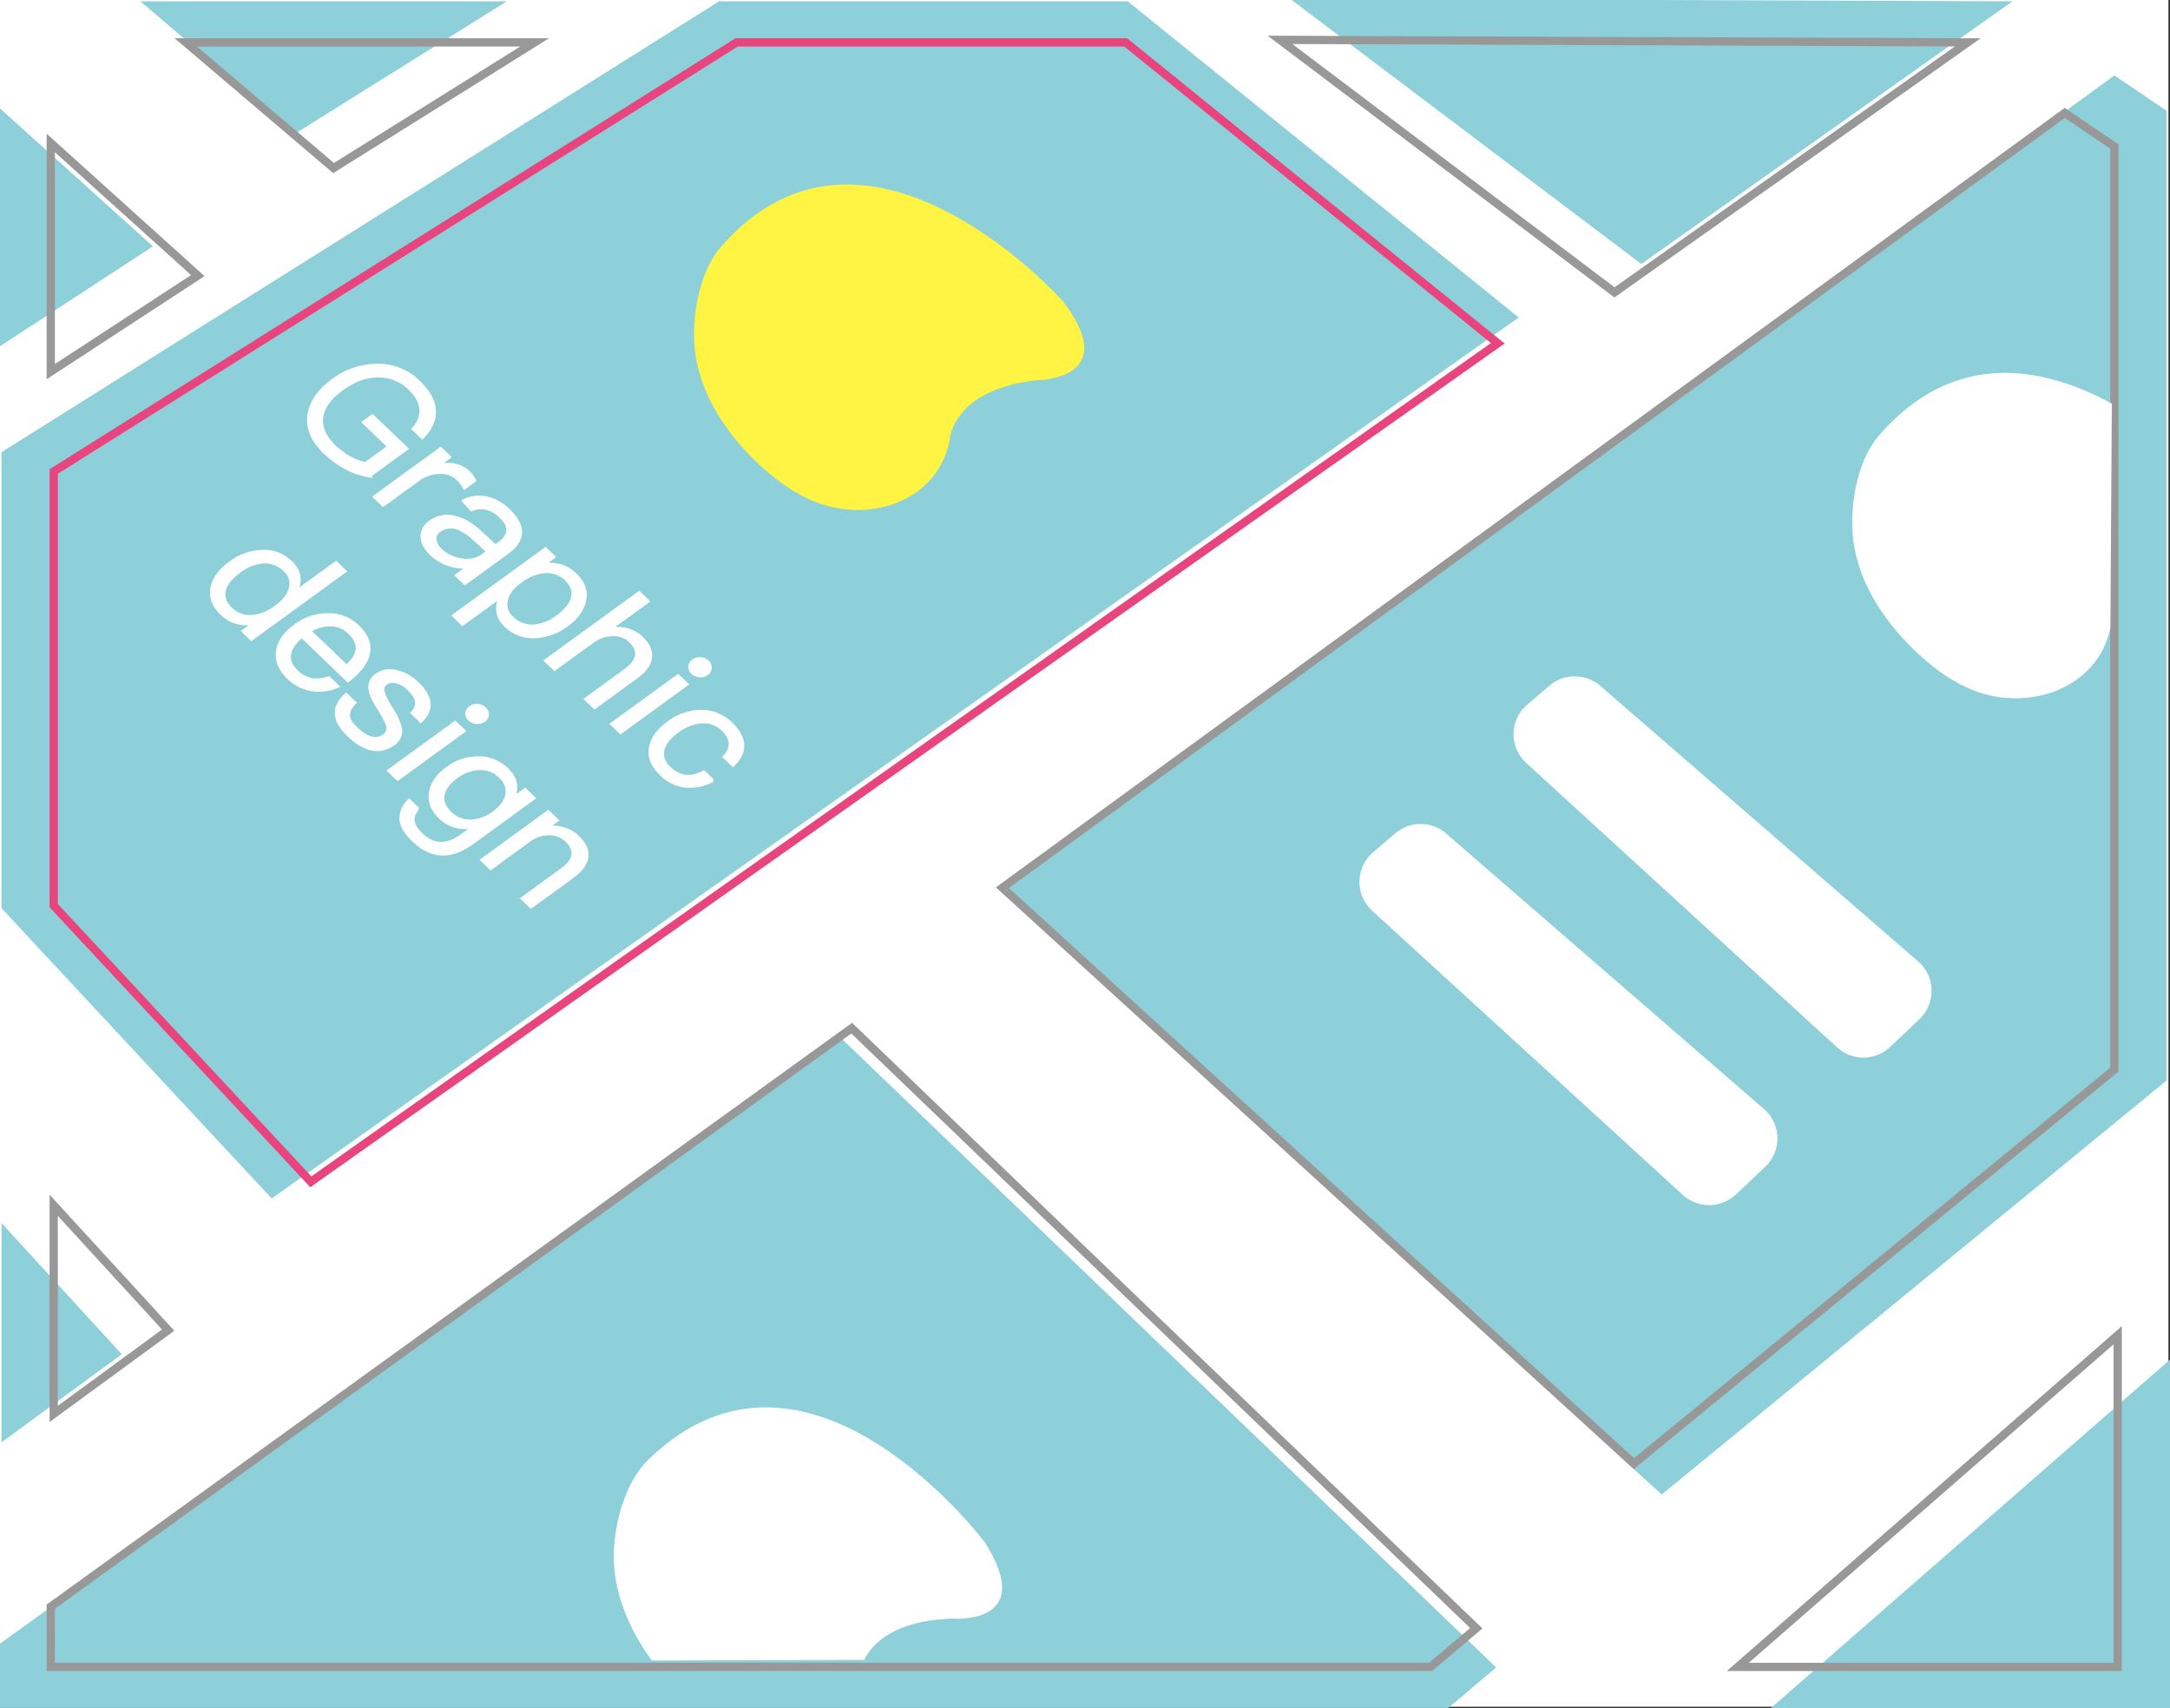 <svg id="圖層_1" data-name="圖層 1" xmlns="http://www.w3.org/2000/svg" viewBox="0 0 789.53 621.55"><rect x="0" y="0" width="789.53" height="621.55" fill="#333333" stroke="none"/><defs><style>.cls-1,.cls-4,.cls-5{fill:none;}.cls-2,.cls-7{fill:#fff;}.cls-3{fill:#8dd0da;}.cls-4{stroke:#999899;}.cls-4,.cls-5,.cls-7{stroke-miterlimit:10;}.cls-4,.cls-5{stroke-width:3px;}.cls-5{stroke:#e8447e;}.cls-6{fill:#fff343;}.cls-7{stroke:#fff;}</style></defs><title>工作區域 9 複本</title><rect class="cls-1" x="0.64" y="-0.47" width="787.69" height="622"/><rect class="cls-2" width="788.96" height="621.06"/><polygon class="cls-3" points="-0.56 598.52 305.6 377.36 544.35 606.77 526.95 621.5 -0.56 621.5 -0.56 598.52"/><polygon class="cls-3" points="644.32 621.55 789.53 494.74 789.53 621.55 644.32 621.55"/><polygon class="cls-3" points="469.32 -0.48 597.18 96.06 732.22 0.48 469.32 -0.48"/><polygon class="cls-3" points="51.05 0.48 184.42 0.48 107.54 48.52 51.05 0.48"/><polygon class="cls-3" points="-0.56 126.36 -0.56 38.94 55.65 89.65 -0.56 126.36"/><polygon class="cls-3" points="0.56 445.06 44.31 492.8 0.56 524.83 0.56 445.06"/><polygon class="cls-3" points="98.84 436.1 0.56 330.5 0.56 164.54 261.61 0.48 410.31 0.48 552.56 115.53 98.84 436.1"/><polygon class="cls-3" points="604.6 543.83 363.23 323.65 769.3 27.44 788.25 40.31 788.25 393.21 604.6 543.83"/><polygon class="cls-4" points="18.47 584.65 309.88 374.14 537.13 592.5 520.57 606.52 18.47 606.52 18.47 584.65"/><polygon class="cls-4" points="632.28 606.57 770.5 485.87 770.5 606.57 632.28 606.57"/><polygon class="cls-4" points="465.71 14.5 587.41 106.39 715.95 15.42 465.71 14.5"/><polygon class="cls-4" points="67.59 15.42 194.54 15.42 121.36 61.15 67.59 15.42"/><polygon class="cls-4" points="18.47 135.23 18.47 52.02 71.97 100.29 18.47 135.23"/><polygon class="cls-4" points="19.54 438.58 61.18 484.02 19.54 514.5 19.54 438.58"/><polygon class="cls-5" points="113.08 430.05 19.54 329.54 19.54 171.57 268.01 15.42 409.55 15.42 544.95 124.92 113.08 430.05"/><polygon class="cls-4" points="594.48 532.59 364.73 323.02 751.24 41.08 769.28 53.33 769.28 389.23 594.48 532.59"/><g id="组_31" data-name="组 31"><path id="路径_34" data-name="路径 34" class="cls-6" d="M377.3,138.34s31.11,0,9.61-28.53c0,0-71.71-80.93-124.67-19.9-7.53,8.68-10.2,23.54-9.65,34.5.85,17,10.52,32,22.49,43.55,6.3,6.07,13.43,11.46,21.57,14.67,19.83,7.81,44.22,0,48.84-22.24C345.49,160.39,345.91,141.86,377.3,138.34Z"/></g><g id="组_31-2" data-name="组 31"><path id="路径_34-2" data-name="路径 34" class="cls-2" d="M314.4,604c2.73-5.51,10.47-14.33,32.07-15,0,0,31,2.62,11.93-27.64,0,0-64.78-86.57-122.6-30.13-8.21,8-12.11,22.62-12.47,33.58-.46,14.17,5.56,28.16,13.83,39.43"/></g><g id="组_31-3" data-name="组 31"><path id="路径_34-3" data-name="路径 34" class="cls-2" d="M768.37,146.89c-24.91-13.57-57.34-20-84.75,11.58C676.09,167.14,673.41,182,674,193c.85,17,10.53,32,22.49,43.55,6.3,6.08,13.43,11.47,21.57,14.68,19.84,7.81,45.17-.5,49.78-22.77"/></g><path class="cls-7" d="M158.1,149.51c.15,3.37-1.34,6.61-4.45,9.78l-3.39-3.24A9.36,9.36,0,0,0,153.1,149c-.16-2.59-1.56-5.12-4.16-7.61a15.62,15.62,0,0,0-11.47-4.51c-4.43,0-8.75,1.63-13.06,4.77s-6.63,6.35-7.25,9.86c-.64,3.73.94,7.44,4.77,11.12a25.69,25.69,0,0,0,5.37,3.88,23.72,23.72,0,0,0,5.59,2.19l8.52-6.2-9.24-8.84,3.33-2.42,12.58,12.05-13.67,9.94a26.71,26.71,0,0,1-8.21-2.73,34.51,34.51,0,0,1-8-5.74c-4.66-4.46-6.61-9.16-5.79-14.06.74-4.58,3.62-8.68,8.58-12.29a26.91,26.91,0,0,1,15.82-5.53,20.92,20.92,0,0,1,15.52,6C156,142.4,158,145.92,158.1,149.51Z"/><path class="cls-7" d="M172.74,174.88,169,177.6a14.1,14.1,0,0,0-2.66-3.41,8.47,8.47,0,0,0-6.65-2.19,12.81,12.81,0,0,0-7.45,2.57L139.4,183.9l-3.26-3.12,24.21-17.6,3.26,3.12-4.22,3.06a14,14,0,0,1,5.56-.28,10.34,10.34,0,0,1,7.79,5.8Z"/><path class="cls-7" d="M189.4,194.46c-.36,2.34-1.9,4.58-4.71,6.62l-15.54,11.3-3.1-3,4.08-3a18,18,0,0,1-6.5-.77,17,17,0,0,1-6.82-4c-2.14-2.05-3.22-4.11-3.29-6.22a6.33,6.33,0,0,1,2.89-5.44,10.39,10.39,0,0,1,9.16-1.73c3.05.71,6.22,2.57,9.49,5.62l5.21,4.83,1.26-.92c4.08-3,4.23-6.21.52-9.76a10.63,10.63,0,0,0-4.91-2.89,8.27,8.27,0,0,0-5.61.46l-3-3.32a12.85,12.85,0,0,1,9-1,17.63,17.63,0,0,1,7.84,4.66C188.4,188.93,189.74,191.71,189.4,194.46Zm-16.94,1.69c-4.89-4.52-9.06-5.51-12.57-3a3.44,3.44,0,0,0-1.57,3.15,6.3,6.3,0,0,0,2.14,3.87,13.24,13.24,0,0,0,7.62,3.5,9.83,9.83,0,0,0,7.32-1.43l2.06-1.5Z"/><path class="cls-7" d="M212.7,218.74c-.74,3.24-2.86,6.18-6.51,8.83a20.7,20.7,0,0,1-11.25,4.15,14.35,14.35,0,0,1-11-4q-4.58-4.4-2-10.43l-13.68,9.94L165,224l33.48-24.35,3.1,3-4,2.9A12.88,12.88,0,0,1,209.32,209C212.38,211.88,213.54,215.13,212.7,218.74ZM198,208.11a16.08,16.08,0,0,0-8.26,3.3l-.47.34c-2.81,2-4.48,4.23-5,6.67a6.36,6.36,0,0,0,2.08,6.34,10.36,10.36,0,0,0,8,3,16.51,16.51,0,0,0,8.49-3.47c2.86-2.07,4.62-4.26,5.31-6.43.77-2.57,0-4.91-2.29-7.09A9.61,9.61,0,0,0,198,208.11Z"/><path class="cls-7" d="M235.84,218.81,222,228.89a13.67,13.67,0,0,1,6.48.29,12,12,0,0,1,5,2.89c2.48,2.37,3.62,4.81,3.25,7.3s-2,4.82-5.13,7.07l-15.27,11.1-3.3-3.16,14.7-10.69c2.25-1.64,3.49-3.37,3.8-5.12s-.53-3.58-2.3-5.28a8.47,8.47,0,0,0-6.33-2.28,12.49,12.49,0,0,0-7.32,2.54l-13.81,10-3.31-3.17,34.1-24.79Z"/><path class="cls-7" d="M250,249l-24.21,17.61-3.3-3.16,24.21-17.61Zm8.46-5.94a2.51,2.51,0,0,1-1.22,2.14,4.11,4.11,0,0,1-2.76.76,4.17,4.17,0,0,1-2.57-1.12,3,3,0,0,1-1-2.28,2.86,2.86,0,0,1,1.31-2.14,3.6,3.6,0,0,1,2.67-.76,3.9,3.9,0,0,1,2.57,1.12A2.75,2.75,0,0,1,258.43,243Z"/><path class="cls-7" d="M270.27,270.86c.2,2.63-1,5.18-3.6,7.68l-3.25-3.12a6.66,6.66,0,0,0,2.23-5,7.86,7.86,0,0,0-2.77-4.94,9.83,9.83,0,0,0-7.58-2.75,16.38,16.38,0,0,0-8.75,3.44c-3,2.15-4.76,4.36-5.29,6.7s.19,4.52,2.33,6.57c3.63,3.48,7.85,4,12.51,1.4l3.3,3.16a17.84,17.84,0,0,1-10.25,2.1,15.25,15.25,0,0,1-8.69-4.38c-3.22-3.08-4.48-6.34-3.82-9.81.6-3.28,2.78-6.25,6.48-8.94a20,20,0,0,1,11.55-4.16A15.15,15.15,0,0,1,266,263.24C268.66,265.77,270.06,268.3,270.27,270.86Z"/><path class="cls-7" d="M125.54,207.88,91.45,232.67l-3.1-3,4-2.9a12.82,12.82,0,0,1-11.73-3.42c-3.14-3-4.26-6.29-3.46-9.79.73-3.24,2.94-6.17,6.59-8.82a20.17,20.17,0,0,1,11.2-4.12,14.09,14.09,0,0,1,11,4c3.05,2.93,3.72,6.4,2,10.47l14.33-10.42Zm-30.06-3.3A15.92,15.92,0,0,0,87.12,208c-2.91,2.12-4.71,4.26-5.36,6.47-.72,2.47,0,4.84,2.34,7.06a9.77,9.77,0,0,0,7.8,2.73,16.24,16.24,0,0,0,8.18-3.3l.46-.34c2.81-2,4.49-4.3,5.07-6.67a6.32,6.32,0,0,0-2-6.37A10.08,10.08,0,0,0,95.48,204.58Z"/><path class="cls-7" d="M134,238.19c-.77,3.2-3.27,6.41-7.4,9.55L109.8,231.63c-2.55,2.13-4,4.26-4.38,6.45s.52,4.28,2.54,6.22a10.59,10.59,0,0,0,5.75,3,13.26,13.26,0,0,0,5.94-.71l3.3,3.16a17,17,0,0,1-8.6,1.39,16.16,16.16,0,0,1-9.53-4.54c-3-2.92-4.36-6.15-3.92-9.52.44-3.52,2.62-6.63,6.56-9.49a19.35,19.35,0,0,1,11.62-3.94,15,15,0,0,1,11.14,4.27C133.64,231.18,134.93,234.62,134,238.19Zm-13.56-10.78a14.09,14.09,0,0,0-7.69,2.18l13.33,12.76c4.78-4.17,5.09-8.22,1-12.09A9.88,9.88,0,0,0,120.48,227.41Z"/><path class="cls-7" d="M153.09,262.5l-3.22-3.08a5.14,5.14,0,0,0,1.63-4c-.16-1.41-1.1-2.95-2.8-4.57a9.31,9.31,0,0,0-4.4-2.63,4.31,4.31,0,0,0-3.89.53c-1,.75-1.34,1.95-.8,3.65a37.25,37.25,0,0,0,2.82,5.38,22.87,22.87,0,0,1,3.24,6.89,5.65,5.65,0,0,1-2.41,6.06c-5,3.61-10.5,2.56-16.53-3.2q-8.42-8.07-.77-14.87l3.21,3.08c-1.67,1.64-2.41,3.22-2.34,4.7s1.14,3,3,4.73c3.79,3.63,7.14,4.47,9.85,2.49,1.36-1,1.69-2.41,1.12-4.22a37.92,37.92,0,0,0-3-5.47c-1.82-2.92-2.89-5.13-3.13-6.62a5.2,5.2,0,0,1,2.3-5.77,8.45,8.45,0,0,1,7.26-1.25,15.62,15.62,0,0,1,7.68,4.28C157.17,253.7,157.57,258.27,153.09,262.5Z"/><path class="cls-7" d="M168.89,266l-24.21,17.6-3.3-3.16,24.21-17.6Zm8.46-5.94a2.51,2.51,0,0,1-1.23,2.14,4.08,4.08,0,0,1-2.75.75,4.17,4.17,0,0,1-2.57-1.12,2.94,2.94,0,0,1-1-2.28,2.85,2.85,0,0,1,1.31-2.13,3.55,3.55,0,0,1,2.67-.76,3.86,3.86,0,0,1,2.57,1.12A2.73,2.73,0,0,1,177.35,260.09Z"/><path class="cls-7" d="M186.88,290.27l4.17-3,3.3,3.16-22.53,16.38c-7.72,5.62-14.87,5.33-21.35-.88-2.89-2.76-4.46-5.37-4.63-7.75s.8-4.75,3-7l3.3,3.16a5.23,5.23,0,0,0-1.79,4.36c.15,1.48,1.18,3.17,3.11,5,4.3,4.11,9.16,4.19,14.5.31l4.26-3.1c-4.8.84-8.83-.26-12.05-3.34-3-2.84-4.15-5.94-3.59-9.27s2.54-6.16,6.06-8.72a18.54,18.54,0,0,1,11.22-3.85,14.43,14.43,0,0,1,10.61,4.17C187.74,283,188.54,286.42,186.88,290.27Zm-12.57-10.53a14.54,14.54,0,0,0-8.24,3.07c-2.53,1.84-4.14,3.85-4.7,6-.63,2.4.13,4.7,2.44,6.92a10.29,10.29,0,0,0,7.56,3,14.53,14.53,0,0,0,8.15-3c2.72-2,4.34-4.13,4.78-6.39.54-2.48-.27-4.67-2.37-6.69A9.84,9.84,0,0,0,174.31,279.74Z"/><path class="cls-7" d="M208.09,319.26,193.2,330.09l-3.3-3.16,14.61-10.62c4.73-3.44,5.18-7,1.46-10.52a8.65,8.65,0,0,0-5.66-2.34,11.6,11.6,0,0,0-7.14,2l-14.62,10.63-3.3-3.16,24.22-17.61,3.3,3.16-3.56,2.59a13.31,13.31,0,0,1,5.93.48,12,12,0,0,1,5,2.85C215.39,309.44,214.74,314.43,208.09,319.26Z"/><path class="cls-2" d="M668.38,381.1,555.31,277.64a14.18,14.18,0,0,1,.37-21.25l8.08-6.89a14.18,14.18,0,0,1,18.49.08L697.92,349.86a14.19,14.19,0,0,1,.43,21L687.67,381A14.17,14.17,0,0,1,668.38,381.1Z"/><path class="cls-2" d="M612.29,434.83,499.22,331.37a14.18,14.18,0,0,1,.38-21.25l8.07-6.89a14.18,14.18,0,0,1,18.49.08L641.83,403.59a14.18,14.18,0,0,1,.44,21l-10.68,10.06A14.19,14.19,0,0,1,612.29,434.83Z"/></svg>
